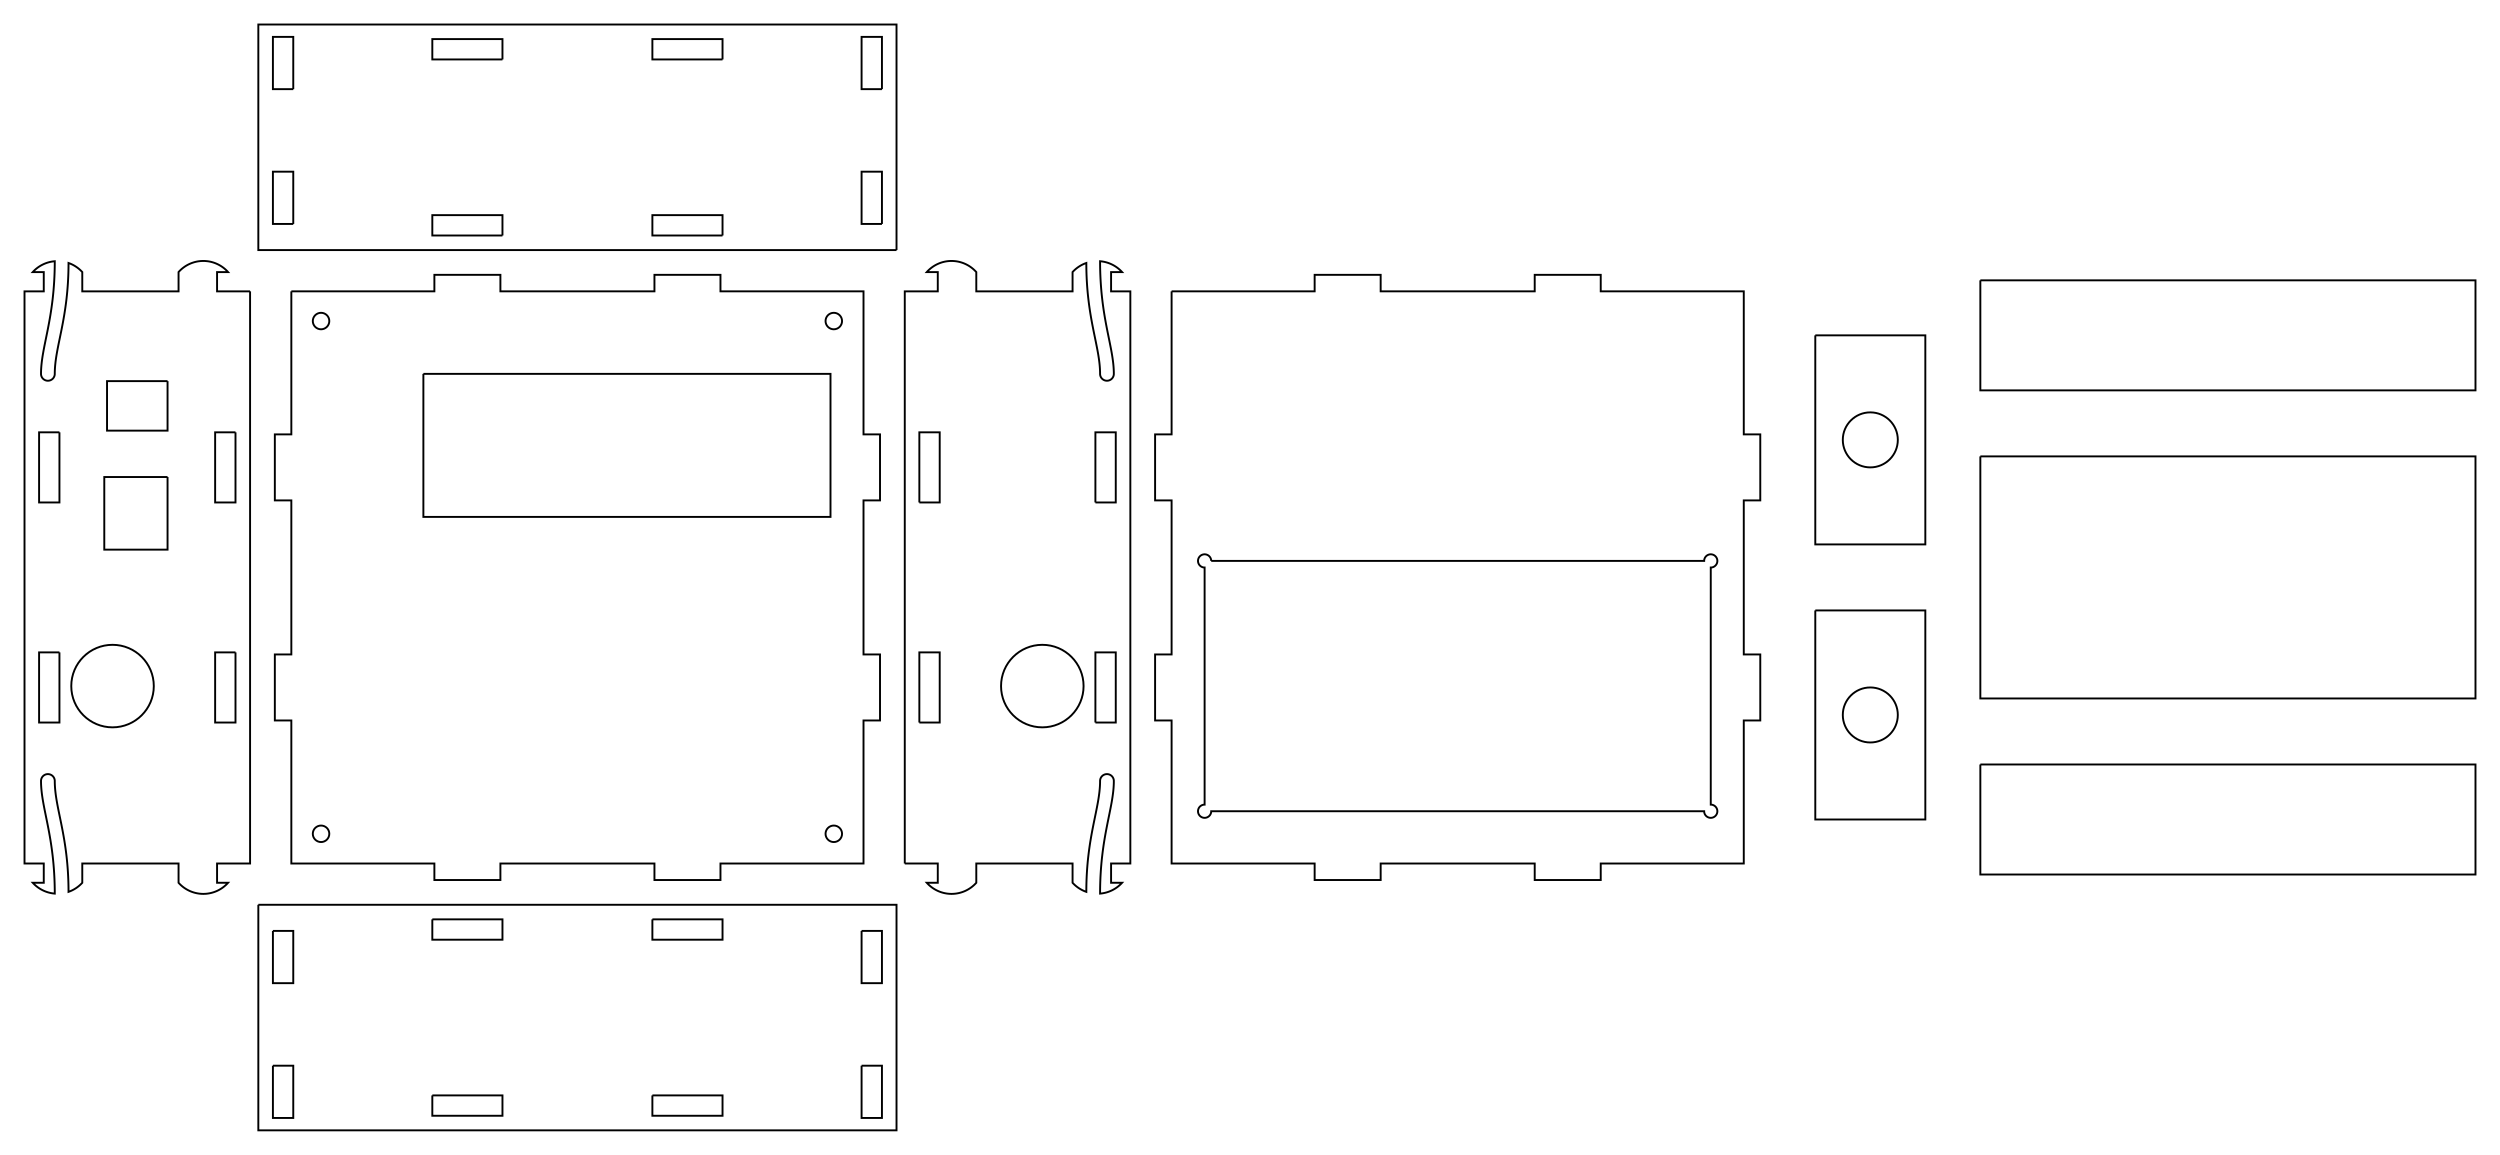 <?xml version="1.0"?>
<!DOCTYPE svg PUBLIC "-//W3C//DTD SVG 1.1//EN" "http://www.w3.org/Graphics/SVG/1.1/DTD/svg11.dtd">
<svg width="454.41mm" height="209.91mm" viewBox="0 0 454.41 209.91" xmlns="http://www.w3.org/2000/svg" version="1.1">
<g id="Sketch" transform="translate(104.955,104.955) scale(1,-1)">
<path id="Sketch_w0000"  d="M -52.0 52.0 L -26.0 52.0 L -26.0 55.0 L -14.0 55.0 L -14.0 52.0 L 14.0 52.0 L 14.0 55.0 L 26.0 55.0 L 26.0 52.0 L 52.0 52.0 L 52.0 26.0 L 55.0 26.0 L 55.0 14.0 L 52.0 14.0 L 52.0 -14.0 L 55.0 -14.0 L 55.0 -26.0 L 52.0 -26.0 L 52.0 -52.0 L 26.0 -52.0 L 26.0 -55.0 L 14.0 -55.0 L 14.0 -52.0 L -14.0 -52.0 L -14.0 -55.0 L -26.0 -55.0 L -26.0 -52.0 L -52.0 -52.0 L -52.0 -26.0 L -55.0 -26.0 L -55.0 -14.0 L -52.0 -14.0 L -52.0 14.0 L -55.0 14.0 L -55.0 26.0 L -52.0 26.0 L -52.0 52.0 " stroke="#000000" stroke-width="0.35 px" style="stroke-width:0.35;stroke-miterlimit:4;stroke-dasharray:none;fill:none;fill-rule: evenodd "/>
<circle cx="-46.6" cy="46.6" r="1.5" stroke="#000000" stroke-width="0.35 px" style="stroke-width:0.35;stroke-miterlimit:4;stroke-dasharray:none;fill:none"/>
<circle cx="46.6" cy="46.6" r="1.5" stroke="#000000" stroke-width="0.35 px" style="stroke-width:0.35;stroke-miterlimit:4;stroke-dasharray:none;fill:none"/>
<circle cx="46.6" cy="-46.6" r="1.5" stroke="#000000" stroke-width="0.35 px" style="stroke-width:0.35;stroke-miterlimit:4;stroke-dasharray:none;fill:none"/>
<circle cx="-46.6" cy="-46.6" r="1.5" stroke="#000000" stroke-width="0.35 px" style="stroke-width:0.35;stroke-miterlimit:4;stroke-dasharray:none;fill:none"/>
<path id="Sketch_w0005"  d="M -28.0 37.0 L 46.0 37.0 L 46.0 11.0 L -28.0 11.0 L -28.0 37.0 " stroke="#000000" stroke-width="0.35 px" style="stroke-width:0.35;stroke-miterlimit:4;stroke-dasharray:none;fill:none;fill-rule: evenodd "/>
<title>Bottom</title>
</g>
<g id="Sketch012" transform="translate(104.955,104.955) scale(1,-1)">
<path id="Sketch012_w0000"  d="M 58.0 59.5 L -58.0 59.5 L -58.0 100.5 L 58.0 100.5 L 58.0 59.5 " stroke="#000000" stroke-width="0.35 px" style="stroke-width:0.35;stroke-miterlimit:4;stroke-dasharray:none;fill:none;fill-rule: evenodd "/>
<path id="Sketch012_w0001"  d="M 26.375 62.15 L 13.625 62.15 L 13.625 65.85 L 26.375 65.85 L 26.375 62.15 " stroke="#000000" stroke-width="0.35 px" style="stroke-width:0.35;stroke-miterlimit:4;stroke-dasharray:none;fill:none;fill-rule: evenodd "/>
<path id="Sketch012_w0002"  d="M -13.625 62.15 L -26.375 62.15 L -26.375 65.85 L -13.625 65.85 L -13.625 62.15 " stroke="#000000" stroke-width="0.35 px" style="stroke-width:0.35;stroke-miterlimit:4;stroke-dasharray:none;fill:none;fill-rule: evenodd "/>
<path id="Sketch012_w0003"  d="M -13.625 94.15 L -26.375 94.15 L -26.375 97.85 L -13.625 97.85 L -13.625 94.15 " stroke="#000000" stroke-width="0.35 px" style="stroke-width:0.35;stroke-miterlimit:4;stroke-dasharray:none;fill:none;fill-rule: evenodd "/>
<path id="Sketch012_w0004"  d="M 26.375 94.15 L 13.625 94.15 L 13.625 97.85 L 26.375 97.85 L 26.375 94.15 " stroke="#000000" stroke-width="0.35 px" style="stroke-width:0.35;stroke-miterlimit:4;stroke-dasharray:none;fill:none;fill-rule: evenodd "/>
<path id="Sketch012_w0005"  d="M 55.35 64.25 L 51.65 64.25 L 51.65 73.75 L 55.35 73.75 L 55.35 64.25 " stroke="#000000" stroke-width="0.35 px" style="stroke-width:0.35;stroke-miterlimit:4;stroke-dasharray:none;fill:none;fill-rule: evenodd "/>
<path id="Sketch012_w0006"  d="M -51.65 64.25 L -55.35 64.25 L -55.35 73.75 L -51.65 73.75 L -51.65 64.25 " stroke="#000000" stroke-width="0.35 px" style="stroke-width:0.35;stroke-miterlimit:4;stroke-dasharray:none;fill:none;fill-rule: evenodd "/>
<path id="Sketch012_w0007"  d="M 55.35 88.75 L 51.65 88.75 L 51.65 98.25 L 55.35 98.25 L 55.35 88.75 " stroke="#000000" stroke-width="0.35 px" style="stroke-width:0.35;stroke-miterlimit:4;stroke-dasharray:none;fill:none;fill-rule: evenodd "/>
<path id="Sketch012_w0008"  d="M -51.65 88.75 L -55.35 88.75 L -55.35 98.25 L -51.65 98.25 L -51.65 88.75 " stroke="#000000" stroke-width="0.35 px" style="stroke-width:0.35;stroke-miterlimit:4;stroke-dasharray:none;fill:none;fill-rule: evenodd "/>
<title>up</title>
</g>
<g id="Sketch007" transform="translate(104.955,104.955) scale(1,-1)">
<path id="Sketch007_w0000"  d="M 59.5 -52.0 L 59.5 52.0 L 65.5 52.0 L 65.5 55.5 L 63.5 55.5 A 6.021 6.021 0 0 0 72.5 55.5L 72.5 52.0 L 90.0 52.0 L 90.0 55.5 A 6.08 6.08 0 0 0 92.5 57.153C 92.5 47.0 95.0 42.0 95.0 37.0 A 1.25 1.25 0 0 1 97.5 37C 97.5 42.0 95.0 47.0 95.0 57.471 A 6.08 6.08 0 0 0 99 55.5L 97.0 55.5 L 97.0 52.0 L 100.5 52.0 L 100.5 -52.0 L 97.0 -52.0 L 97.0 -55.5 L 99.0 -55.5 A 6.08 6.08 0 0 0 95 -57.471C 95.0 -47.0 97.5 -42.0 97.5 -37.0 A 1.25 1.25 0 1 1 95 -37C 95.0 -42.0 92.5 -47.0 92.5 -57.153 A 6.08 6.08 0 0 0 90 -55.5L 90.0 -52.0 L 72.5 -52.0 L 72.5 -55.5 A 6.021 6.021 0 0 0 63.5 -55.5L 65.5 -55.5 L 65.5 -52.0 L 59.5 -52.0 " stroke="#000000" stroke-width="0.35 px" style="stroke-width:0.35;stroke-miterlimit:4;stroke-dasharray:none;fill:none;fill-rule: evenodd "/>
<path id="Sketch007_w0001"  d="M 62.15 -26.375 L 62.15 -13.625 L 65.85 -13.625 L 65.85 -26.375 L 62.15 -26.375 " stroke="#000000" stroke-width="0.35 px" style="stroke-width:0.35;stroke-miterlimit:4;stroke-dasharray:none;fill:none;fill-rule: evenodd "/>
<path id="Sketch007_w0002"  d="M 62.15 13.625 L 62.15 26.375 L 65.85 26.375 L 65.85 13.625 L 62.15 13.625 " stroke="#000000" stroke-width="0.35 px" style="stroke-width:0.35;stroke-miterlimit:4;stroke-dasharray:none;fill:none;fill-rule: evenodd "/>
<path id="Sketch007_w0003"  d="M 94.15 -26.375 L 94.15 -13.625 L 97.85 -13.625 L 97.85 -26.375 L 94.15 -26.375 " stroke="#000000" stroke-width="0.35 px" style="stroke-width:0.35;stroke-miterlimit:4;stroke-dasharray:none;fill:none;fill-rule: evenodd "/>
<path id="Sketch007_w0004"  d="M 94.15 13.625 L 94.15 26.375 L 97.85 26.375 L 97.85 13.625 L 94.15 13.625 " stroke="#000000" stroke-width="0.35 px" style="stroke-width:0.35;stroke-miterlimit:4;stroke-dasharray:none;fill:none;fill-rule: evenodd "/>
<circle cx="84.5" cy="-19.75" r="7.5" stroke="#000000" stroke-width="0.35 px" style="stroke-width:0.35;stroke-miterlimit:4;stroke-dasharray:none;fill:none"/>
<title>left</title>
</g>
<g id="Sketch010" transform="translate(104.955,104.955) scale(1,-1)">
<path id="Sketch010_w0000"  d="M 108.0 52.0 L 134.0 52.0 L 134.0 55.0 L 146.0 55.0 L 146.0 52.0 L 174.0 52.0 L 174.0 55.0 L 186.0 55.0 L 186.0 52.0 L 212.0 52.0 L 212.0 26.0 L 215.0 26.0 L 215.0 14.0 L 212.0 14.0 L 212.0 -14.0 L 215.0 -14.0 L 215.0 -26.0 L 212.0 -26.0 L 212.0 -52.0 L 186.0 -52.0 L 186.0 -55.0 L 174.0 -55.0 L 174.0 -52.0 L 146.0 -52.0 L 146.0 -55.0 L 134.0 -55.0 L 134.0 -52.0 L 108.0 -52.0 L 108.0 -26.0 L 105.0 -26.0 L 105.0 -14.0 L 108.0 -14.0 L 108.0 14.0 L 105.0 14.0 L 105.0 26.0 L 108.0 26.0 L 108.0 52.0 " stroke="#000000" stroke-width="0.35 px" style="stroke-width:0.35;stroke-miterlimit:4;stroke-dasharray:none;fill:none;fill-rule: evenodd "/>
<path id="Sketch010_w0001"  d="M 115.2 3.0 A 1.2 1.2 0 1 1 114 1.8L 114.0 -41.3 A 1.2 1.2 0 1 1 115.2 -42.5L 204.8 -42.5 A 1.2 1.2 0 1 1 206 -41.3L 206.0 1.8 A 1.2 1.2 0 1 1 204.8 3L 115.2 3.0 " stroke="#000000" stroke-width="0.35 px" style="stroke-width:0.35;stroke-miterlimit:4;stroke-dasharray:none;fill:none;fill-rule: evenodd "/>
<title>Top</title>
</g>
<g id="Sketch016" transform="translate(104.955,104.955) scale(1,-1)">
<path id="Sketch016_w0000"  d="M -59.5 52.0 L -59.5 -52.0 L -65.5 -52.0 L -65.5 -55.5 L -63.5 -55.5 A 6.021 6.021 0 0 0 -72.5 -55.5L -72.5 -52.0 L -90.0 -52.0 L -90.0 -55.5 A 6.08 6.08 0 0 0 -92.5 -57.153C -92.5 -47.0 -95.0 -42.0 -95.0 -37.0 A 1.25 1.25 0 0 1 -97.5 -37C -97.5 -42.0 -95.0 -47.0 -95.0 -57.471 A 6.08 6.08 0 0 0 -99 -55.5L -97.0 -55.5 L -97.0 -52.0 L -100.5 -52.0 L -100.5 52.0 L -97.0 52.0 L -97.0 55.5 L -99.0 55.5 A 6.08 6.08 0 0 0 -95 57.471C -95.0 47.0 -97.5 42.0 -97.5 37.0 A 1.25 1.25 0 0 1 -95 37C -95.0 42.0 -92.5 47.0 -92.5 57.153 A 6.08 6.08 0 0 0 -90 55.5L -90.0 52.0 L -72.5 52.0 L -72.5 55.5 A 6.021 6.021 0 0 0 -63.5 55.5L -65.5 55.5 L -65.5 52.0 L -59.5 52.0 " stroke="#000000" stroke-width="0.35 px" style="stroke-width:0.35;stroke-miterlimit:4;stroke-dasharray:none;fill:none;fill-rule: evenodd "/>
<path id="Sketch016_w0001"  d="M -62.15 26.375 L -62.15 13.625 L -65.85 13.625 L -65.85 26.375 L -62.15 26.375 " stroke="#000000" stroke-width="0.35 px" style="stroke-width:0.35;stroke-miterlimit:4;stroke-dasharray:none;fill:none;fill-rule: evenodd "/>
<path id="Sketch016_w0002"  d="M -62.15 -13.625 L -62.15 -26.375 L -65.85 -26.375 L -65.85 -13.625 L -62.15 -13.625 " stroke="#000000" stroke-width="0.35 px" style="stroke-width:0.35;stroke-miterlimit:4;stroke-dasharray:none;fill:none;fill-rule: evenodd "/>
<path id="Sketch016_w0003"  d="M -94.15 26.375 L -94.15 13.625 L -97.85 13.625 L -97.85 26.375 L -94.15 26.375 " stroke="#000000" stroke-width="0.35 px" style="stroke-width:0.35;stroke-miterlimit:4;stroke-dasharray:none;fill:none;fill-rule: evenodd "/>
<path id="Sketch016_w0004"  d="M -94.15 -13.625 L -94.15 -26.375 L -97.85 -26.375 L -97.85 -13.625 L -94.15 -13.625 " stroke="#000000" stroke-width="0.35 px" style="stroke-width:0.35;stroke-miterlimit:4;stroke-dasharray:none;fill:none;fill-rule: evenodd "/>
<circle cx="-84.5" cy="-19.75" r="7.5" stroke="#000000" stroke-width="0.35 px" style="stroke-width:0.35;stroke-miterlimit:4;stroke-dasharray:none;fill:none"/>
<path id="Sketch016_w0006"  d="M -74.5 35.68 L -74.5 26.68 L -85.5 26.68 L -85.5 35.68 L -74.5 35.68 " stroke="#000000" stroke-width="0.35 px" style="stroke-width:0.35;stroke-miterlimit:4;stroke-dasharray:none;fill:none;fill-rule: evenodd "/>
<path id="Sketch016_w0007"  d="M -74.5 18.25 L -74.5 5.05 L -86.0 5.05 L -86.0 18.25 L -74.5 18.25 " stroke="#000000" stroke-width="0.35 px" style="stroke-width:0.35;stroke-miterlimit:4;stroke-dasharray:none;fill:none;fill-rule: evenodd "/>
<title>right</title>
</g>
<g id="Sketch017" transform="translate(104.955,104.955) scale(1,-1)">
<path id="Sketch017_w0000"  d="M -58.0 -59.5 L 58.0 -59.5 L 58.0 -100.5 L -58.0 -100.5 L -58.0 -59.5 " stroke="#000000" stroke-width="0.35 px" style="stroke-width:0.35;stroke-miterlimit:4;stroke-dasharray:none;fill:none;fill-rule: evenodd "/>
<path id="Sketch017_w0001"  d="M -26.375 -62.15 L -13.625 -62.15 L -13.625 -65.85 L -26.375 -65.85 L -26.375 -62.15 " stroke="#000000" stroke-width="0.35 px" style="stroke-width:0.35;stroke-miterlimit:4;stroke-dasharray:none;fill:none;fill-rule: evenodd "/>
<path id="Sketch017_w0002"  d="M 13.625 -62.15 L 26.375 -62.15 L 26.375 -65.85 L 13.625 -65.85 L 13.625 -62.15 " stroke="#000000" stroke-width="0.35 px" style="stroke-width:0.35;stroke-miterlimit:4;stroke-dasharray:none;fill:none;fill-rule: evenodd "/>
<path id="Sketch017_w0003"  d="M 13.625 -94.15 L 26.375 -94.15 L 26.375 -97.85 L 13.625 -97.85 L 13.625 -94.15 " stroke="#000000" stroke-width="0.35 px" style="stroke-width:0.35;stroke-miterlimit:4;stroke-dasharray:none;fill:none;fill-rule: evenodd "/>
<path id="Sketch017_w0004"  d="M -26.375 -94.15 L -13.625 -94.15 L -13.625 -97.85 L -26.375 -97.85 L -26.375 -94.15 " stroke="#000000" stroke-width="0.35 px" style="stroke-width:0.35;stroke-miterlimit:4;stroke-dasharray:none;fill:none;fill-rule: evenodd "/>
<path id="Sketch017_w0005"  d="M -55.35 -64.25 L -51.65 -64.25 L -51.65 -73.75 L -55.35 -73.75 L -55.35 -64.25 " stroke="#000000" stroke-width="0.35 px" style="stroke-width:0.35;stroke-miterlimit:4;stroke-dasharray:none;fill:none;fill-rule: evenodd "/>
<path id="Sketch017_w0006"  d="M 51.65 -64.25 L 55.35 -64.25 L 55.35 -73.75 L 51.65 -73.75 L 51.65 -64.25 " stroke="#000000" stroke-width="0.35 px" style="stroke-width:0.35;stroke-miterlimit:4;stroke-dasharray:none;fill:none;fill-rule: evenodd "/>
<path id="Sketch017_w0007"  d="M -55.35 -88.75 L -51.65 -88.75 L -51.65 -98.25 L -55.35 -98.25 L -55.35 -88.75 " stroke="#000000" stroke-width="0.35 px" style="stroke-width:0.35;stroke-miterlimit:4;stroke-dasharray:none;fill:none;fill-rule: evenodd "/>
<path id="Sketch017_w0008"  d="M 51.65 -88.75 L 55.35 -88.75 L 55.35 -98.25 L 51.65 -98.25 L 51.65 -88.75 " stroke="#000000" stroke-width="0.35 px" style="stroke-width:0.35;stroke-miterlimit:4;stroke-dasharray:none;fill:none;fill-rule: evenodd "/>
<title>down</title>
</g>
<g id="Sketch018" transform="translate(104.955,104.955) scale(1,-1)">
<path id="Sketch018_w0000"  d="M 255.0 22.0 L 345.0 22.0 L 345.0 -22.0 L 255.0 -22.0 L 255.0 22.0 " stroke="#000000" stroke-width="0.35 px" style="stroke-width:0.35;stroke-miterlimit:4;stroke-dasharray:none;fill:none;fill-rule: evenodd "/>
<title>plexi_top</title>
</g>
<g id="Sketch019" transform="translate(104.955,104.955) scale(1,-1)">
<path id="Sketch019_w0000"  d="M 255.0 54.0 L 345.0 54.0 L 345.0 34.0 L 255.0 34.0 L 255.0 54.0 " stroke="#000000" stroke-width="0.35 px" style="stroke-width:0.35;stroke-miterlimit:4;stroke-dasharray:none;fill:none;fill-rule: evenodd "/>
<title>plexi_up</title>
</g>
<g id="Sketch020" transform="translate(104.955,104.955) scale(1,-1)">
<path id="Sketch020_w0000"  d="M 255.0 -34.0 L 345.0 -34.0 L 345.0 -54.0 L 255.0 -54.0 L 255.0 -34.0 " stroke="#000000" stroke-width="0.35 px" style="stroke-width:0.35;stroke-miterlimit:4;stroke-dasharray:none;fill:none;fill-rule: evenodd "/>
<title>plexi_down</title>
</g>
<g id="Sketch021" transform="translate(104.955,104.955) scale(1,-1)">
<path id="Sketch021_w0000"  d="M 225.0 44.0 L 245.0 44.0 L 245.0 6.0 L 225.0 6.0 L 225.0 44.0 " stroke="#000000" stroke-width="0.35 px" style="stroke-width:0.35;stroke-miterlimit:4;stroke-dasharray:none;fill:none;fill-rule: evenodd "/>
<circle cx="235.0" cy="25.0" r="5.0" stroke="#000000" stroke-width="0.35 px" style="stroke-width:0.35;stroke-miterlimit:4;stroke-dasharray:none;fill:none"/>
<title>plexi_left</title>
</g>
<g id="Sketch022" transform="translate(104.955,104.955) scale(1,-1)">
<path id="Sketch022_w0000"  d="M 225.0 -6.0 L 245.0 -6.0 L 245.0 -44.0 L 225.0 -44.0 L 225.0 -6.0 " stroke="#000000" stroke-width="0.35 px" style="stroke-width:0.35;stroke-miterlimit:4;stroke-dasharray:none;fill:none;fill-rule: evenodd "/>
<circle cx="235.0" cy="-25.0" r="5.0" stroke="#000000" stroke-width="0.35 px" style="stroke-width:0.35;stroke-miterlimit:4;stroke-dasharray:none;fill:none"/>
<title>plexi_right</title>
</g>
</svg>